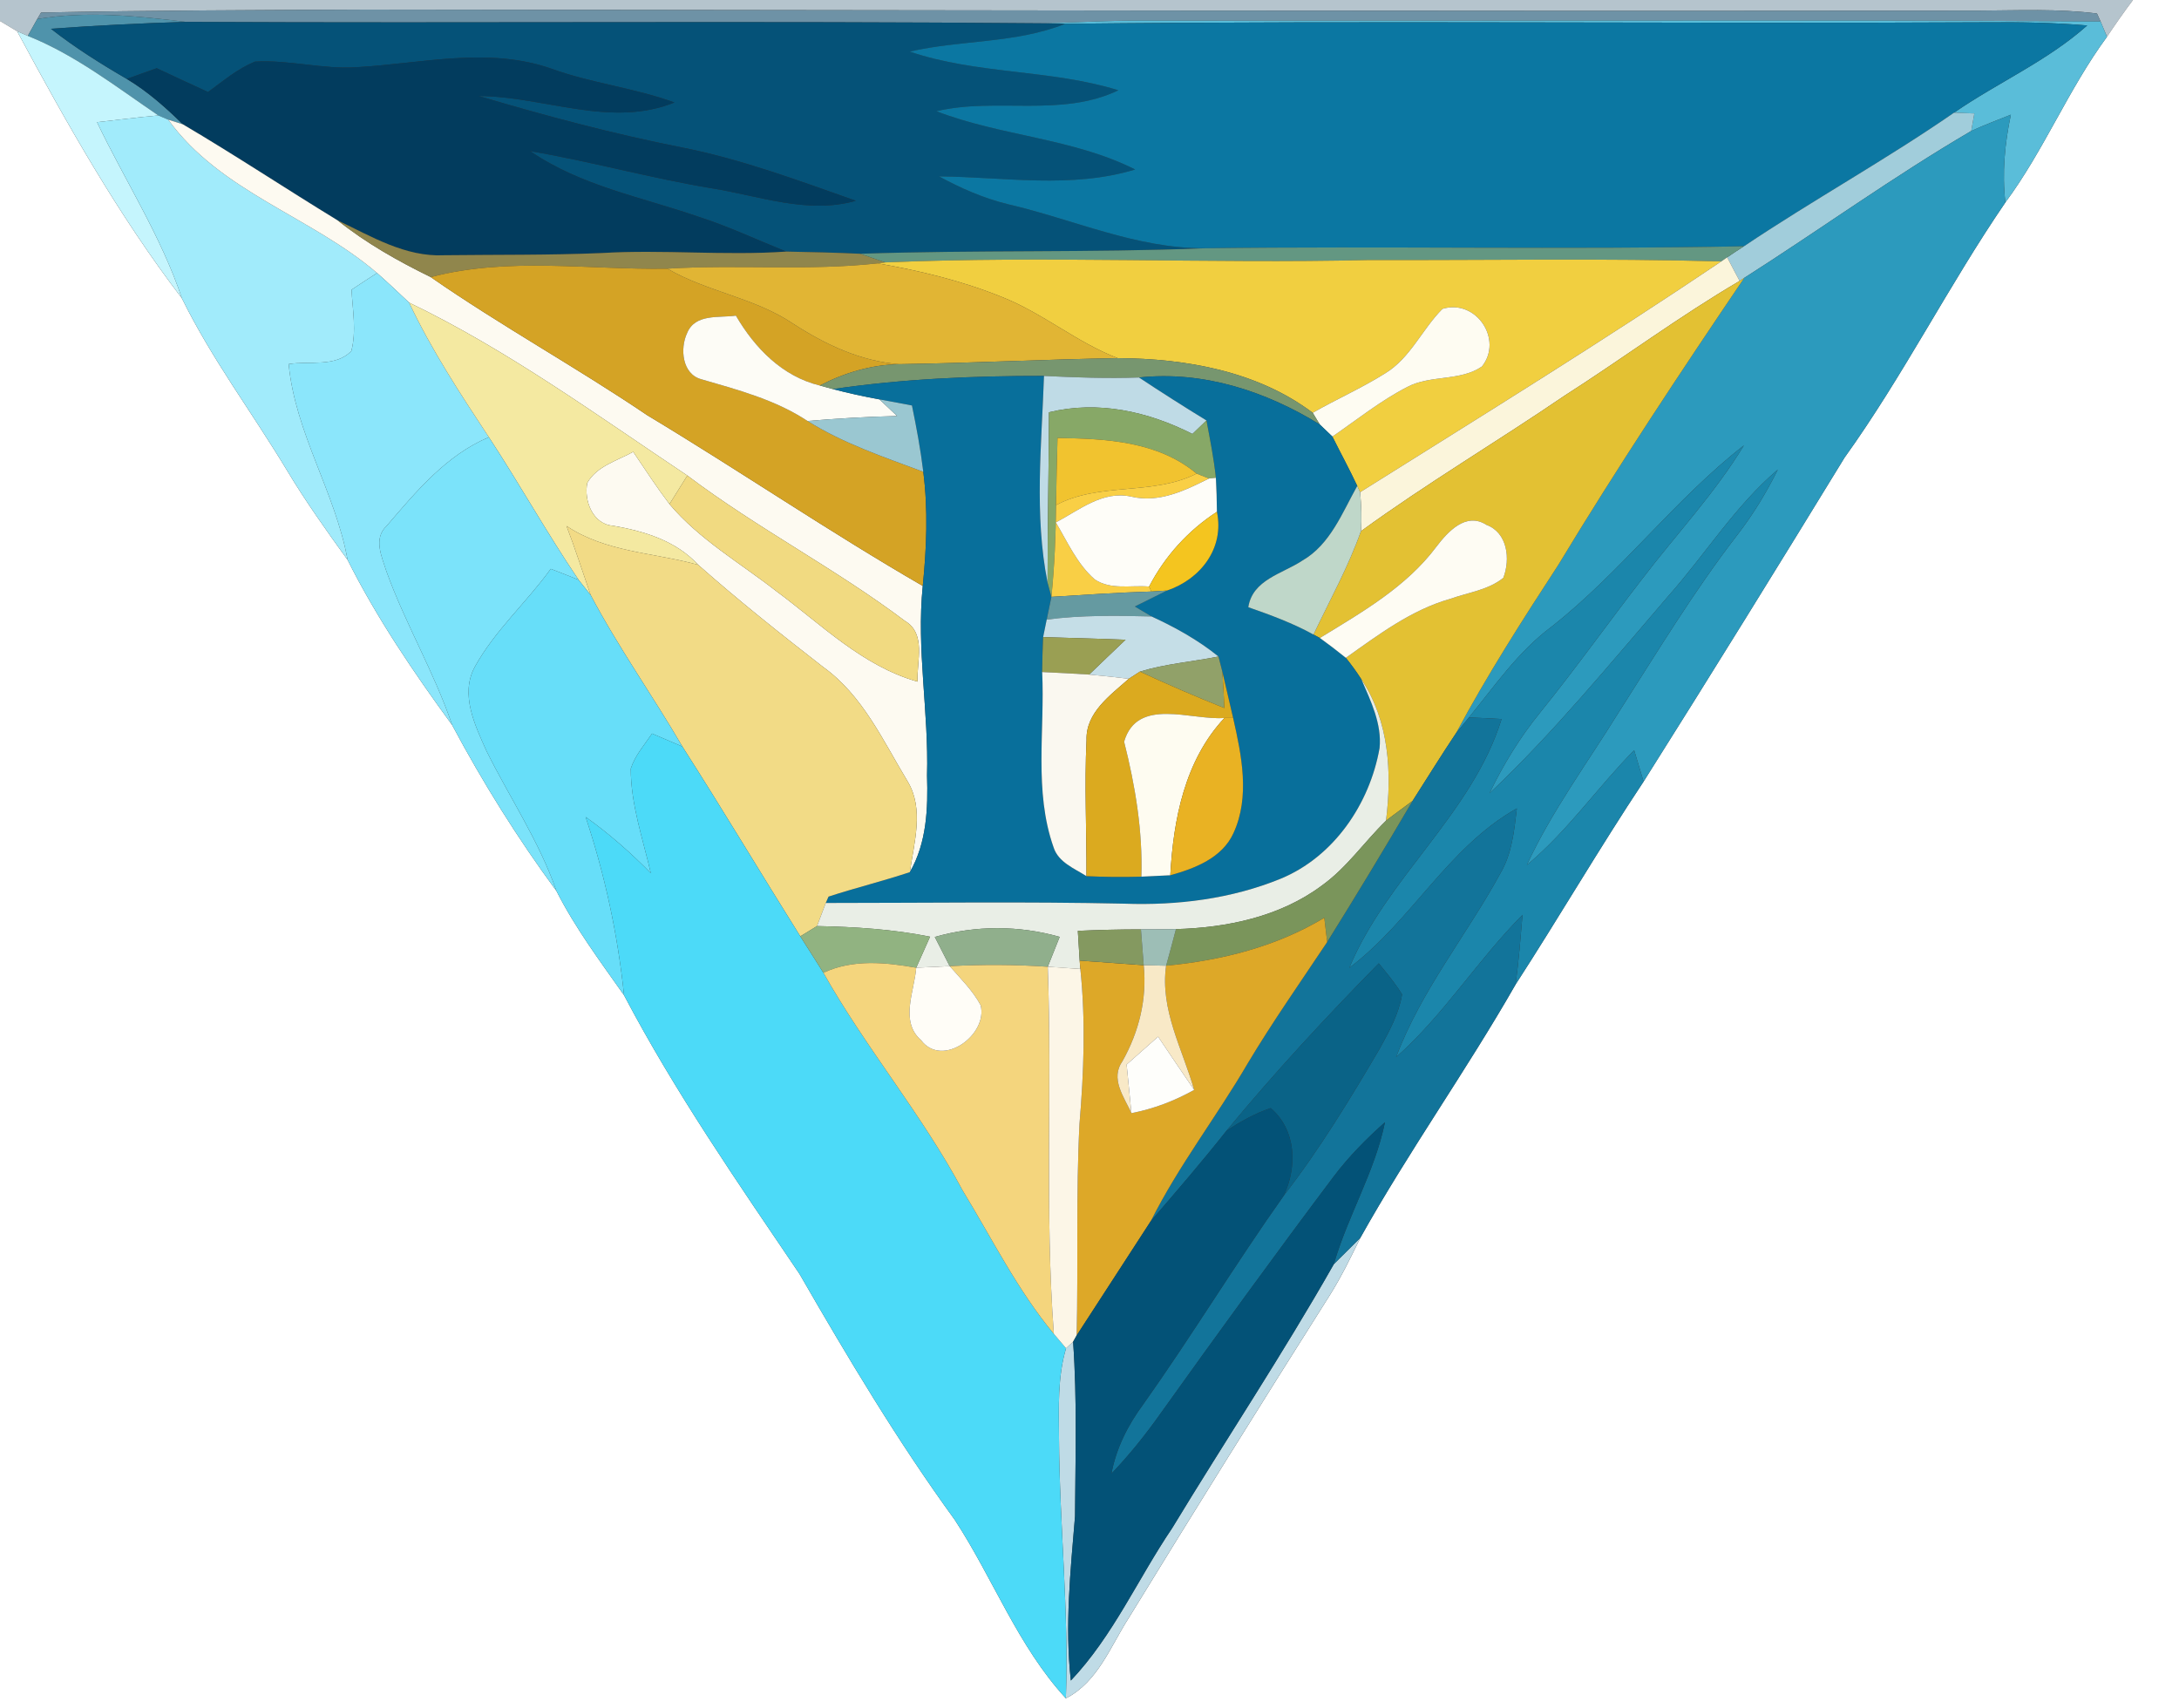 <?xml version="1.0" encoding="UTF-8" ?>
<!DOCTYPE svg PUBLIC "-//W3C//DTD SVG 1.1//EN" "http://www.w3.org/Graphics/SVG/1.1/DTD/svg11.dtd">
<svg width="250pt" height="196pt" viewBox="0 0 250 196" version="1.1" xmlns="http://www.w3.org/2000/svg">
<rect x="0" y="0" width="250" height="196" fill="#333333" stroke="none"/>
<g id="#b5c4cdff">
<path fill="#b5c4cd" opacity="1.00" d=" M 0.00 0.00 L 244.72 0.00 C 243.68 1.38 242.70 2.79 241.74 4.22 C 241.56 3.78 241.19 2.90 241.00 2.46 L 240.59 1.55 C 236.08 0.98 231.53 1.20 227.00 1.22 C 165.33 1.31 103.67 1.16 42.00 1.10 C 29.57 1.16 17.14 1.19 4.71 1.44 L 4.27 2.19 C 4.00 2.67 3.46 3.64 3.19 4.12 C 2.88 3.99 2.28 3.72 1.97 3.59 C 1.48 3.29 0.49 2.70 0.00 2.41 L 0.00 0.00 Z" />
</g>
<g id="#ffffffff">
<path fill="#ffffff" opacity="1.00" d=" M 244.72 0.00 L 250.00 0.00 L 250.00 196.00 L 0.00 196.00 L 0.00 2.41 C 0.49 2.70 1.48 3.29 1.97 3.59 C 7.65 14.16 13.57 24.67 20.87 34.23 C 24.29 41.19 28.97 47.40 32.96 54.03 C 35.08 57.56 37.47 60.91 39.88 64.25 C 43.24 70.95 47.47 77.16 51.88 83.21 C 55.41 89.83 59.39 96.20 63.84 102.24 C 66.00 106.50 68.86 110.32 71.60 114.21 C 77.47 125.37 84.68 135.76 91.73 146.19 C 97.28 155.82 102.99 165.39 109.53 174.39 C 113.94 181.12 116.77 188.89 122.29 194.89 C 125.98 193.00 127.42 188.88 129.55 185.59 C 137.14 173.20 144.83 160.86 152.60 148.58 C 153.91 146.49 154.99 144.26 156.07 142.05 C 161.62 132.12 168.24 122.85 173.88 112.98 C 178.87 105.27 183.49 97.34 188.57 89.69 C 196.35 77.35 204.02 64.95 211.63 52.51 C 218.37 43.12 223.56 32.76 230.08 23.23 C 234.52 17.24 237.31 10.23 241.74 4.22 C 242.70 2.79 243.68 1.38 244.72 0.00 Z" />
</g>
<g id="#6e92a6ff">
<path fill="#6e92a6" opacity="1.00" d=" M 4.71 1.44 C 17.14 1.19 29.57 1.16 42.00 1.10 C 103.67 1.16 165.33 1.31 227.00 1.22 C 231.53 1.20 236.08 0.98 240.59 1.55 L 241.00 2.46 C 205.01 2.22 169.01 2.45 133.01 2.36 C 128.65 2.30 124.29 2.53 119.93 2.68 C 87.07 2.38 54.20 2.68 21.33 2.51 C 15.68 1.83 9.93 1.23 4.27 2.19 L 4.71 1.44 Z" />
</g>
<g id="#4f93abff">
<path fill="#4f93ab" opacity="1.00" d=" M 4.27 2.19 C 9.93 1.23 15.68 1.83 21.33 2.51 C 16.16 2.67 11.00 2.92 5.84 3.30 C 8.58 5.45 11.54 7.31 14.55 9.06 C 16.92 10.48 19.00 12.32 20.97 14.26 C 20.55 14.12 19.72 13.86 19.30 13.73 C 19.02 13.61 18.46 13.37 18.17 13.25 C 13.34 9.97 8.66 6.31 3.19 4.12 C 3.46 3.64 4.00 2.67 4.27 2.19 Z" />
</g>
<g id="#5abdd9ff">
<path fill="#5abdd9" opacity="1.00" d=" M 119.93 2.68 C 124.29 2.53 128.65 2.30 133.01 2.36 C 169.01 2.45 205.01 2.22 241.00 2.46 C 241.19 2.90 241.56 3.78 241.74 4.22 C 237.31 10.23 234.52 17.24 230.08 23.23 C 229.69 19.86 230.01 16.47 230.71 13.16 C 229.19 13.77 227.65 14.35 226.16 15.03 C 226.25 14.53 226.43 13.52 226.52 13.02 C 225.93 12.99 224.77 12.95 224.19 12.93 C 229.20 9.47 234.88 7.01 239.47 2.92 C 235.65 2.60 231.82 2.52 227.99 2.56 C 192.73 2.75 157.47 2.35 122.22 2.73 C 121.65 2.72 120.50 2.69 119.93 2.68 Z" />
</g>
<g id="#055278ff">
<path fill="#055278" opacity="1.00" d=" M 5.84 3.30 C 11.00 2.92 16.16 2.67 21.33 2.51 C 54.20 2.68 87.07 2.38 119.93 2.68 C 120.50 2.69 121.65 2.72 122.22 2.73 C 116.51 5.00 110.28 4.56 104.37 5.92 C 112.13 8.56 120.50 7.94 128.31 10.36 C 121.75 13.51 114.32 11.14 107.43 12.76 C 114.86 15.63 123.08 15.85 130.24 19.45 C 122.89 21.68 115.24 20.31 107.73 20.24 C 110.23 21.60 112.85 22.75 115.62 23.43 C 123.15 25.17 130.38 28.54 138.25 28.49 C 125.07 29.01 111.87 28.67 98.69 29.12 C 95.86 28.99 93.04 28.92 90.21 28.87 C 86.85 27.52 83.56 25.97 80.10 24.86 C 73.59 22.61 66.60 21.32 60.83 17.34 C 67.79 18.53 74.60 20.43 81.56 21.59 C 87.04 22.45 92.63 24.62 98.19 23.04 C 91.63 20.73 85.08 18.27 78.23 16.92 C 70.37 15.37 62.62 13.30 54.94 11.02 C 62.44 11.06 70.04 14.72 77.38 11.76 C 72.77 10.08 67.83 9.55 63.22 7.87 C 56.01 5.35 48.35 7.29 40.97 7.71 C 37.04 7.98 33.17 6.84 29.25 7.07 C 27.26 7.89 25.59 9.30 23.87 10.56 C 21.90 9.66 19.94 8.75 17.98 7.83 C 16.83 8.24 15.69 8.64 14.55 9.06 C 11.54 7.31 8.58 5.45 5.84 3.30 Z" />
</g>
<g id="#0b77a2ff">
<path fill="#0b77a2" opacity="1.00" d=" M 122.22 2.73 C 157.47 2.35 192.73 2.75 227.99 2.56 C 231.82 2.52 235.65 2.60 239.47 2.92 C 234.88 7.01 229.20 9.47 224.19 12.93 C 216.35 18.35 207.99 22.96 200.09 28.26 C 179.48 28.66 158.86 28.22 138.25 28.49 C 130.38 28.54 123.15 25.17 115.62 23.43 C 112.85 22.75 110.23 21.60 107.73 20.24 C 115.24 20.31 122.89 21.68 130.24 19.45 C 123.08 15.85 114.86 15.63 107.43 12.76 C 114.32 11.14 121.75 13.51 128.31 10.36 C 120.50 7.94 112.13 8.56 104.37 5.92 C 110.28 4.56 116.51 5.00 122.22 2.73 Z" />
</g>
<g id="#c5f5fdff">
<path fill="#c5f5fd" opacity="1.00" d=" M 1.97 3.59 C 2.28 3.72 2.88 3.99 3.19 4.12 C 8.66 6.31 13.34 9.97 18.17 13.25 C 15.82 13.45 13.48 13.77 11.13 14.02 C 14.36 20.77 18.48 27.10 20.87 34.23 C 13.57 24.67 7.65 14.16 1.97 3.59 Z" />
</g>
<g id="#023c5eff">
<path fill="#023c5e" opacity="1.00" d=" M 23.87 10.56 C 25.59 9.30 27.26 7.89 29.25 7.07 C 33.17 6.84 37.04 7.98 40.97 7.71 C 48.35 7.29 56.01 5.35 63.22 7.87 C 67.83 9.55 72.77 10.08 77.38 11.76 C 70.04 14.72 62.44 11.06 54.94 11.02 C 62.62 13.30 70.37 15.37 78.23 16.92 C 85.08 18.27 91.63 20.73 98.19 23.04 C 92.63 24.62 87.04 22.45 81.56 21.59 C 74.60 20.43 67.79 18.53 60.83 17.34 C 66.60 21.32 73.59 22.61 80.10 24.86 C 83.56 25.97 86.85 27.52 90.21 28.87 C 83.14 29.36 76.07 28.61 69.00 29.04 C 62.99 29.29 56.97 29.22 50.95 29.29 C 46.51 29.51 42.61 27.13 38.74 25.29 C 32.79 21.66 26.98 17.80 20.97 14.26 C 19.00 12.32 16.92 10.48 14.55 9.06 C 15.69 8.64 16.83 8.24 17.98 7.83 C 19.94 8.75 21.90 9.66 23.87 10.56 Z" />
</g>
<g id="#a1ebfbff">
<path fill="#a1ebfb" opacity="1.00" d=" M 11.13 14.02 C 13.48 13.77 15.82 13.45 18.17 13.25 C 18.46 13.37 19.02 13.61 19.30 13.73 C 25.28 22.03 35.73 24.86 43.26 31.33 C 42.28 31.96 41.30 32.60 40.33 33.25 C 40.46 35.58 40.91 37.98 40.31 40.28 C 38.50 42.17 35.47 41.39 33.12 41.78 C 33.87 49.70 38.47 56.49 39.88 64.25 C 37.47 60.91 35.08 57.56 32.96 54.03 C 28.97 47.40 24.29 41.19 20.87 34.23 C 18.48 27.10 14.36 20.77 11.13 14.02 Z" />
</g>
<g id="#a1cddbff">
<path fill="#a1cddb" opacity="1.00" d=" M 200.09 28.26 C 207.99 22.96 216.35 18.35 224.19 12.93 C 224.77 12.95 225.93 12.99 226.52 13.02 C 226.43 13.52 226.25 14.53 226.16 15.03 C 217.24 20.25 208.84 26.33 200.12 31.89 L 199.59 32.24 C 199.10 31.34 198.63 30.43 198.16 29.53 C 198.79 29.10 199.43 28.67 200.09 28.26 Z" />
</g>
<g id="#2c9abdff">
<path fill="#2c9abd" opacity="1.00" d=" M 226.16 15.03 C 227.65 14.35 229.19 13.77 230.71 13.16 C 230.01 16.47 229.69 19.86 230.08 23.23 C 223.56 32.76 218.37 43.12 211.63 52.51 C 204.02 64.95 196.35 77.35 188.57 89.69 C 188.21 88.48 187.84 87.29 187.49 86.09 C 183.27 90.37 179.83 95.40 175.18 99.26 C 178.05 93.06 182.13 87.54 185.71 81.75 C 190.12 74.85 194.35 67.82 199.36 61.34 C 201.15 59.02 202.67 56.51 203.97 53.89 C 199.06 58.07 195.66 63.61 191.41 68.40 C 184.77 76.11 178.30 84.03 170.90 91.03 C 172.48 87.72 174.41 84.58 176.73 81.73 C 180.77 76.73 184.49 71.50 188.42 66.42 C 192.31 61.32 196.74 56.62 200.08 51.11 C 192.07 57.37 185.96 65.68 177.96 71.96 C 174.17 74.79 171.49 78.72 168.53 82.33 C 168.16 82.78 167.43 83.68 167.06 84.12 C 170.61 77.48 174.68 71.13 178.79 64.82 C 185.55 53.63 192.79 42.72 200.12 31.89 C 208.84 26.33 217.24 20.25 226.16 15.03 Z" />
</g>
<g id="#fdfaf1ff">
<path fill="#fdfaf1" opacity="1.00" d=" M 19.30 13.73 C 19.72 13.86 20.55 14.12 20.97 14.26 C 26.98 17.80 32.79 21.66 38.74 25.29 C 42.02 27.91 45.67 29.96 49.42 31.80 C 57.49 37.40 66.12 42.14 74.26 47.65 C 84.88 54.04 95.13 61.03 105.87 67.24 C 105.13 74.50 106.57 81.72 106.36 88.99 C 106.48 92.77 106.33 96.71 104.39 100.08 C 104.87 96.66 106.05 92.86 104.13 89.66 C 101.32 85.02 98.98 79.79 94.44 76.54 C 89.57 72.75 84.73 68.91 80.11 64.82 C 77.54 62.04 73.94 60.96 70.33 60.33 C 68.00 60.16 66.97 57.43 67.38 55.41 C 68.49 53.47 70.82 52.87 72.65 51.85 C 74.01 53.87 75.34 55.91 76.81 57.85 C 80.26 61.94 84.95 64.62 89.12 67.88 C 94.26 71.68 98.95 76.43 105.27 78.22 C 105.16 75.90 106.30 72.72 103.82 71.25 C 95.82 65.23 86.86 60.61 78.86 54.57 C 68.45 47.62 58.25 40.17 46.94 34.73 C 45.72 33.58 44.51 32.43 43.26 31.33 C 35.73 24.86 25.28 22.03 19.30 13.73 Z" />
</g>
<g id="#90864cff">
<path fill="#90864c" opacity="1.00" d=" M 38.74 25.29 C 42.61 27.13 46.51 29.51 50.95 29.29 C 56.97 29.22 62.99 29.29 69.00 29.04 C 76.07 28.61 83.14 29.36 90.21 28.87 C 93.04 28.92 95.86 28.99 98.69 29.12 C 99.41 29.37 100.85 29.86 101.57 30.11 L 100.71 30.22 C 92.69 31.11 84.61 30.33 76.57 30.83 C 67.54 30.98 58.27 29.46 49.42 31.80 C 45.67 29.96 42.02 27.91 38.74 25.29 Z" />
</g>
<g id="#639782ff">
<path fill="#639782" opacity="1.00" d=" M 138.25 28.49 C 158.86 28.22 179.48 28.66 200.09 28.26 C 199.43 28.67 198.79 29.10 198.16 29.53 L 197.48 30.00 C 183.99 29.62 170.49 29.88 157.00 29.84 C 138.53 30.27 120.03 29.33 101.57 30.11 C 100.85 29.86 99.41 29.37 98.69 29.12 C 111.87 28.67 125.07 29.01 138.25 28.49 Z" />
</g>
<g id="#f1cf40ff">
<path fill="#f1cf40" opacity="1.00" d=" M 101.57 30.11 C 120.03 29.33 138.53 30.27 157.00 29.84 C 170.49 29.88 183.99 29.62 197.48 30.00 C 183.89 39.16 169.93 47.77 156.05 56.48 L 155.72 55.76 C 154.82 53.84 153.81 51.99 152.87 50.10 C 155.70 48.15 158.40 45.98 161.47 44.40 C 164.13 43.00 167.53 43.77 170.02 42.06 C 172.49 38.98 169.37 34.27 165.50 35.44 C 163.15 37.79 161.81 41.11 158.88 42.87 C 156.22 44.54 153.33 45.81 150.61 47.37 C 144.24 42.58 136.04 41.14 128.24 41.10 C 123.52 39.29 119.62 35.91 114.92 34.07 C 110.36 32.22 105.55 31.07 100.71 30.22 L 101.57 30.11 Z" />
</g>
<g id="#fbf5dbff">
<path fill="#fbf5db" opacity="1.00" d=" M 197.48 30.00 L 198.16 29.53 C 198.63 30.43 199.10 31.34 199.59 32.24 C 192.67 36.30 186.23 41.10 179.48 45.42 C 171.75 50.69 163.70 55.46 156.14 60.96 C 156.25 59.47 156.18 57.97 156.05 56.48 C 169.93 47.77 183.89 39.16 197.48 30.00 Z" />
</g>
<g id="#d4a325ff">
<path fill="#d4a325" opacity="1.00" d=" M 49.42 31.80 C 58.27 29.46 67.54 30.98 76.57 30.83 C 81.13 33.49 86.56 34.16 90.97 37.13 C 94.66 39.52 98.74 41.47 103.20 41.79 C 99.99 41.85 96.89 42.77 94.06 44.24 C 89.75 43.19 86.60 39.94 84.43 36.22 C 82.48 36.50 79.75 35.96 78.83 38.23 C 78.00 40.00 78.26 42.93 80.46 43.52 C 84.67 44.74 88.95 45.87 92.65 48.31 C 96.77 50.90 101.40 52.44 105.93 54.14 C 106.49 58.49 106.31 62.89 105.87 67.24 C 95.13 61.03 84.88 54.04 74.26 47.65 C 66.12 42.14 57.49 37.40 49.42 31.80 Z" />
</g>
<g id="#e1b534ff">
<path fill="#e1b534" opacity="1.00" d=" M 76.57 30.83 C 84.61 30.33 92.69 31.11 100.71 30.22 C 105.55 31.07 110.36 32.22 114.92 34.07 C 119.62 35.91 123.52 39.29 128.24 41.10 C 119.89 41.24 111.55 41.66 103.20 41.79 C 98.74 41.47 94.66 39.52 90.97 37.13 C 86.56 34.16 81.13 33.49 76.57 30.83 Z" />
</g>
<g id="#8be6fbff">
<path fill="#8be6fb" opacity="1.00" d=" M 40.33 33.25 C 41.30 32.60 42.28 31.96 43.26 31.33 C 44.51 32.43 45.72 33.58 46.94 34.73 C 49.50 40.15 52.79 45.17 56.09 50.17 C 51.21 52.22 47.73 56.42 44.37 60.34 C 42.79 61.81 43.81 63.88 44.34 65.58 C 46.51 71.60 49.82 77.14 51.88 83.21 C 47.47 77.16 43.24 70.95 39.88 64.25 C 38.47 56.49 33.87 49.70 33.12 41.78 C 35.47 41.39 38.50 42.17 40.31 40.28 C 40.91 37.98 40.46 35.58 40.33 33.25 Z" />
</g>
<g id="#e3c133ff">
<path fill="#e3c133" opacity="1.00" d=" M 199.59 32.24 L 200.12 31.89 C 192.79 42.72 185.55 53.63 178.79 64.82 C 174.68 71.13 170.61 77.48 167.06 84.12 C 165.35 86.68 163.73 89.30 162.07 91.90 C 161.06 92.67 160.02 93.40 159.02 94.18 C 159.71 88.65 159.38 82.74 156.20 77.97 C 155.65 77.11 155.05 76.28 154.41 75.49 C 158.15 72.84 161.92 69.99 166.39 68.72 C 168.43 67.99 170.75 67.71 172.48 66.31 C 173.30 64.17 172.98 61.13 170.54 60.23 C 168.19 58.71 166.10 61.03 164.79 62.75 C 161.34 67.36 156.25 70.26 151.43 73.21 L 150.70 72.82 C 152.56 68.89 154.69 65.07 156.14 60.96 C 163.70 55.46 171.75 50.69 179.48 45.42 C 186.23 41.10 192.67 36.30 199.59 32.24 Z" />
</g>
<g id="#f4e9a1ff">
<path fill="#f4e9a1" opacity="1.00" d=" M 46.94 34.73 C 58.25 40.17 68.45 47.62 78.86 54.57 C 78.18 55.66 77.49 56.75 76.81 57.85 C 75.34 55.91 74.01 53.87 72.65 51.85 C 70.82 52.87 68.49 53.47 67.38 55.41 C 66.97 57.43 68.00 60.16 70.33 60.33 C 73.94 60.96 77.54 62.04 80.11 64.82 C 75.04 63.41 69.50 63.38 65.00 60.36 C 66.00 62.98 66.85 65.65 67.77 68.29 C 67.42 67.86 66.73 66.98 66.38 66.54 C 62.77 61.20 59.62 55.56 56.09 50.17 C 52.79 45.17 49.50 40.15 46.94 34.73 Z" />
</g>
<g id="#fefcf2ff">
<path fill="#fefcf2" opacity="1.00" d=" M 165.50 35.44 C 169.37 34.27 172.49 38.98 170.02 42.06 C 167.53 43.77 164.13 43.00 161.47 44.40 C 158.40 45.98 155.70 48.15 152.87 50.10 C 152.50 49.75 151.78 49.06 151.42 48.71 C 151.22 48.37 150.81 47.70 150.61 47.37 C 153.33 45.81 156.22 44.54 158.88 42.87 C 161.81 41.11 163.15 37.79 165.50 35.44 Z" />
</g>
<g id="#fdfcf6ff">
<path fill="#fdfcf6" opacity="1.00" d=" M 78.83 38.23 C 79.75 35.96 82.48 36.50 84.43 36.22 C 86.60 39.94 89.75 43.19 94.06 44.24 C 94.44 44.34 95.19 44.55 95.57 44.65 C 97.33 45.12 99.11 45.50 100.90 45.83 C 101.57 46.47 102.25 47.11 102.93 47.74 C 99.50 47.82 96.07 48.02 92.65 48.31 C 88.95 45.87 84.67 44.74 80.46 43.52 C 78.26 42.93 78.00 40.00 78.83 38.23 Z" />
</g>
<g id="#77966fff">
<path fill="#77966f" opacity="1.00" d=" M 103.20 41.79 C 111.55 41.66 119.89 41.24 128.24 41.10 C 136.04 41.14 144.24 42.58 150.61 47.37 C 150.81 47.70 151.22 48.37 151.42 48.71 C 145.22 44.89 138.03 42.53 130.68 43.32 C 127.05 43.45 123.41 43.32 119.78 43.14 C 111.70 43.13 103.58 43.47 95.57 44.65 C 95.19 44.55 94.44 44.34 94.06 44.24 C 96.89 42.77 99.99 41.85 103.20 41.79 Z" />
</g>
<g id="#086f9bff">
<path fill="#086f9b" opacity="1.00" d=" M 95.57 44.65 C 103.58 43.47 111.70 43.13 119.78 43.14 C 119.51 51.01 118.64 59.09 120.19 66.86 C 120.30 67.26 120.52 68.08 120.63 68.49 C 120.45 69.36 120.27 70.23 120.09 71.10 C 119.98 71.60 119.78 72.60 119.68 73.11 C 119.62 74.44 119.58 75.78 119.57 77.12 C 119.89 83.82 118.60 90.78 120.88 97.24 C 121.43 98.96 123.26 99.65 124.65 100.54 C 126.75 100.65 128.85 100.65 130.95 100.60 C 131.78 100.56 133.44 100.48 134.27 100.44 C 137.09 99.66 140.23 98.45 141.52 95.60 C 143.44 91.43 142.45 86.67 141.48 82.39 C 141.07 80.61 140.66 78.84 140.24 77.06 C 140.13 76.63 139.91 75.77 139.80 75.34 C 137.47 73.45 134.83 71.99 132.12 70.74 C 131.48 70.37 130.84 69.99 130.20 69.60 C 131.43 68.99 132.66 68.37 133.89 67.77 C 137.73 66.47 140.50 62.93 139.62 58.73 C 139.61 57.43 139.57 56.13 139.50 54.83 C 139.27 52.62 138.83 50.44 138.42 48.25 C 135.81 46.65 133.23 45.01 130.68 43.32 C 138.03 42.53 145.22 44.89 151.42 48.71 C 151.78 49.06 152.50 49.75 152.87 50.10 C 153.81 51.99 154.82 53.84 155.72 55.76 C 154.00 58.83 152.63 62.48 149.42 64.33 C 147.13 65.85 143.71 66.51 143.22 69.68 C 145.77 70.57 148.33 71.51 150.70 72.82 L 151.43 73.21 C 152.44 73.94 153.44 74.70 154.41 75.49 C 155.05 76.28 155.65 77.11 156.20 77.97 C 157.27 80.45 158.56 83.07 158.28 85.85 C 157.15 92.24 153.05 98.30 146.95 100.83 C 141.29 103.15 135.09 103.92 129.01 103.70 C 117.59 103.45 106.17 103.62 94.74 103.62 L 95.06 102.89 C 98.15 101.88 101.31 101.11 104.39 100.08 C 106.33 96.71 106.48 92.77 106.36 88.99 C 106.57 81.72 105.13 74.50 105.87 67.24 C 106.31 62.89 106.49 58.49 105.93 54.14 C 105.62 51.58 105.15 49.05 104.63 46.53 C 103.38 46.30 102.14 46.07 100.90 45.83 C 99.11 45.50 97.33 45.12 95.57 44.65 Z" />
</g>
<g id="#bfdbe6ff">
<path fill="#bfdbe6" opacity="1.00" d=" M 119.78 43.14 C 123.41 43.32 127.05 43.45 130.68 43.32 C 133.23 45.01 135.81 46.65 138.42 48.25 C 138.02 48.64 137.21 49.42 136.81 49.80 C 131.73 47.22 125.99 45.93 120.35 47.31 C 120.33 53.83 120.18 60.34 120.19 66.86 C 118.64 59.09 119.51 51.01 119.78 43.14 Z" />
<path fill="#bfdbe6" opacity="1.00" d=" M 153.03 145.07 C 154.03 144.05 155.07 143.07 156.07 142.05 C 154.99 144.26 153.91 146.49 152.60 148.58 C 144.83 160.86 137.14 173.20 129.55 185.59 C 127.42 188.88 125.98 193.00 122.29 194.89 C 122.65 184.91 121.55 174.97 121.50 164.99 C 121.48 161.56 121.32 158.05 122.31 154.72 L 123.12 153.97 C 123.59 160.63 123.38 167.32 123.34 174.00 C 122.82 180.26 122.16 186.56 122.86 192.85 C 127.71 187.73 130.55 181.17 134.47 175.38 C 140.61 165.25 147.18 155.38 153.03 145.07 Z" />
</g>
<g id="#9ac7d1ff">
<path fill="#9ac7d1" opacity="1.00" d=" M 100.90 45.83 C 102.14 46.07 103.38 46.30 104.63 46.53 C 105.15 49.05 105.62 51.58 105.93 54.14 C 101.40 52.44 96.77 50.90 92.65 48.31 C 96.07 48.02 99.50 47.82 102.93 47.74 C 102.25 47.11 101.57 46.47 100.90 45.83 Z" />
</g>
<g id="#87a867ff">
<path fill="#87a867" opacity="1.00" d=" M 120.35 47.31 C 125.99 45.93 131.73 47.22 136.81 49.80 C 137.21 49.42 138.02 48.64 138.42 48.25 C 138.83 50.44 139.27 52.62 139.50 54.83 L 138.71 54.91 C 138.36 54.77 137.65 54.49 137.29 54.35 C 132.81 50.62 126.88 50.34 121.33 50.26 C 121.26 52.82 121.20 55.39 121.16 57.96 C 121.14 61.47 120.98 64.99 120.63 68.49 C 120.52 68.08 120.30 67.26 120.19 66.86 C 120.18 60.34 120.33 53.83 120.35 47.31 Z" />
</g>
<g id="#7be3faff">
<path fill="#7be3fa" opacity="1.00" d=" M 44.37 60.34 C 47.73 56.42 51.21 52.22 56.09 50.17 C 59.62 55.56 62.77 61.20 66.38 66.54 C 65.32 66.10 64.25 65.69 63.19 65.28 C 60.41 69.14 56.76 72.36 54.46 76.55 C 52.77 79.71 54.50 83.24 55.82 86.19 C 58.48 91.55 61.87 96.55 63.84 102.24 C 59.39 96.20 55.41 89.83 51.88 83.21 C 49.82 77.14 46.51 71.60 44.34 65.58 C 43.81 63.88 42.79 61.81 44.37 60.34 Z" />
</g>
<g id="#f1c32fff">
<path fill="#f1c32f" opacity="1.00" d=" M 121.33 50.26 C 126.88 50.34 132.81 50.62 137.29 54.35 C 132.21 56.91 126.22 55.29 121.16 57.96 C 121.20 55.39 121.26 52.82 121.33 50.26 Z" />
</g>
<g id="#1b86abff">
<path fill="#1b86ab" opacity="1.00" d=" M 177.96 71.96 C 185.96 65.68 192.07 57.37 200.08 51.11 C 196.74 56.62 192.31 61.32 188.42 66.42 C 184.49 71.50 180.77 76.73 176.73 81.73 C 174.41 84.58 172.48 87.72 170.90 91.03 C 178.30 84.03 184.77 76.11 191.41 68.40 C 195.66 63.61 199.06 58.07 203.97 53.89 C 202.67 56.51 201.15 59.02 199.36 61.34 C 194.35 67.82 190.12 74.85 185.71 81.75 C 182.13 87.54 178.05 93.06 175.18 99.26 C 179.83 95.40 183.27 90.37 187.49 86.09 C 187.84 87.29 188.21 88.48 188.57 89.69 C 183.49 97.34 178.87 105.27 173.88 112.98 C 174.25 110.32 174.45 107.66 174.68 104.99 C 169.53 110.16 165.66 116.46 160.18 121.31 C 163.04 113.66 168.29 107.29 172.16 100.18 C 173.48 97.93 173.73 95.30 174.03 92.77 C 166.14 97.21 161.93 105.70 154.81 111.06 C 159.14 100.65 168.90 93.40 172.28 82.51 C 171.03 82.44 169.78 82.38 168.53 82.33 C 171.49 78.72 174.17 74.79 177.96 71.96 Z" />
</g>
<g id="#f9cf45ff">
<path fill="#f9cf45" opacity="1.00" d=" M 137.29 54.35 C 137.65 54.49 138.36 54.77 138.71 54.91 C 135.93 56.30 132.99 57.74 129.79 56.99 C 126.53 56.26 123.83 58.53 121.14 59.95 C 122.48 62.21 123.58 64.72 125.59 66.48 C 127.42 67.73 129.77 67.13 131.84 67.31 L 132.09 67.88 C 128.26 68.00 124.45 68.25 120.63 68.49 C 120.98 64.99 121.14 61.47 121.16 57.96 C 126.22 55.29 132.21 56.91 137.29 54.35 Z" />
</g>
<g id="#f1da81ff">
<path fill="#f1da81" opacity="1.00" d=" M 76.81 57.85 C 77.49 56.75 78.18 55.66 78.86 54.57 C 86.86 60.61 95.82 65.23 103.82 71.25 C 106.30 72.72 105.16 75.90 105.27 78.22 C 98.95 76.43 94.26 71.68 89.12 67.88 C 84.95 64.62 80.26 61.94 76.81 57.85 Z" />
</g>
<g id="#fefdf8ff">
<path fill="#fefdf8" opacity="1.00" d=" M 138.71 54.91 L 139.50 54.83 C 139.57 56.13 139.61 57.43 139.62 58.73 C 136.33 60.87 133.65 63.82 131.84 67.31 C 129.77 67.13 127.42 67.73 125.59 66.48 C 123.58 64.72 122.48 62.21 121.14 59.95 C 123.83 58.53 126.53 56.26 129.79 56.99 C 132.99 57.74 135.93 56.30 138.71 54.91 Z" />
</g>
<g id="#bfd7c9ff">
<path fill="#bfd7c9" opacity="1.00" d=" M 155.72 55.76 L 156.05 56.48 C 156.18 57.97 156.25 59.47 156.14 60.96 C 154.69 65.07 152.56 68.89 150.70 72.82 C 148.33 71.51 145.77 70.57 143.22 69.68 C 143.71 66.51 147.13 65.85 149.42 64.33 C 152.63 62.48 154.00 58.83 155.72 55.76 Z" />
</g>
<g id="#f4c51fff">
<path fill="#f4c51f" opacity="1.00" d=" M 131.84 67.31 C 133.65 63.82 136.33 60.87 139.62 58.73 C 140.50 62.93 137.73 66.47 133.89 67.77 C 133.44 67.80 132.54 67.85 132.09 67.88 L 131.84 67.31 Z" />
</g>
<g id="#f2db86ff">
<path fill="#f2db86" opacity="1.00" d=" M 65.00 60.36 C 69.50 63.38 75.04 63.41 80.11 64.82 C 84.73 68.91 89.57 72.75 94.44 76.54 C 98.98 79.79 101.32 85.02 104.13 89.66 C 106.05 92.86 104.87 96.66 104.39 100.08 C 101.31 101.11 98.15 101.88 95.06 102.89 L 94.74 103.62 C 94.49 104.28 93.99 105.61 93.74 106.27 C 93.26 106.57 92.30 107.16 91.82 107.45 C 87.28 100.21 82.90 92.87 78.29 85.67 C 74.88 79.82 70.94 74.29 67.77 68.29 C 66.85 65.65 66.00 62.98 65.00 60.36 Z" />
</g>
<g id="#fefcf3ff">
<path fill="#fefcf3" opacity="1.00" d=" M 164.79 62.75 C 166.10 61.03 168.19 58.71 170.54 60.23 C 172.98 61.13 173.30 64.17 172.48 66.31 C 170.75 67.71 168.43 67.99 166.39 68.72 C 161.92 69.99 158.15 72.84 154.41 75.49 C 153.44 74.70 152.44 73.94 151.43 73.21 C 156.25 70.26 161.34 67.36 164.79 62.75 Z" />
</g>
<g id="#67def9ff">
<path fill="#67def9" opacity="1.00" d=" M 63.19 65.28 C 64.25 65.69 65.32 66.10 66.38 66.54 C 66.73 66.98 67.42 67.86 67.77 68.29 C 70.94 74.29 74.88 79.82 78.29 85.67 C 77.13 85.18 75.97 84.68 74.81 84.18 C 73.94 85.48 72.86 86.69 72.37 88.20 C 72.37 92.30 73.75 96.24 74.67 100.20 C 72.36 97.85 69.88 95.66 67.19 93.75 C 69.40 100.40 70.87 107.23 71.60 114.21 C 68.86 110.32 66.00 106.50 63.84 102.24 C 61.87 96.55 58.48 91.55 55.82 86.19 C 54.50 83.24 52.77 79.71 54.46 76.55 C 56.76 72.36 60.41 69.14 63.19 65.28 Z" />
</g>
<g id="#659aa1ff">
<path fill="#659aa1" opacity="1.00" d=" M 120.63 68.49 C 124.45 68.25 128.26 68.00 132.09 67.88 C 132.54 67.85 133.44 67.80 133.89 67.77 C 132.66 68.37 131.43 68.99 130.20 69.60 C 130.84 69.99 131.48 70.37 132.12 70.74 C 128.11 70.64 124.07 70.58 120.09 71.10 C 120.27 70.23 120.45 69.36 120.63 68.49 Z" />
</g>
<g id="#c5dee7ff">
<path fill="#c5dee7" opacity="1.00" d=" M 120.09 71.10 C 124.07 70.58 128.11 70.64 132.12 70.74 C 134.83 71.99 137.47 73.45 139.80 75.34 C 136.80 75.94 133.72 76.17 130.78 77.07 C 130.46 77.27 129.83 77.69 129.51 77.89 C 128.00 77.71 126.48 77.54 124.96 77.41 C 126.34 76.07 127.75 74.74 129.14 73.41 C 125.98 73.28 122.83 73.22 119.68 73.11 C 119.78 72.60 119.98 71.60 120.09 71.10 Z" />
</g>
<g id="#9a9f53ff">
<path fill="#9a9f53" opacity="1.00" d=" M 119.68 73.11 C 122.83 73.22 125.98 73.28 129.14 73.41 C 127.75 74.74 126.34 76.07 124.96 77.41 C 123.17 77.29 121.37 77.21 119.57 77.12 C 119.58 75.78 119.62 74.44 119.68 73.11 Z" />
</g>
<g id="#91a169ff">
<path fill="#91a169" opacity="1.00" d=" M 139.80 75.34 C 139.91 75.77 140.13 76.63 140.24 77.06 C 140.34 78.46 140.42 79.85 140.47 81.25 C 137.20 79.94 133.97 78.55 130.78 77.07 C 133.72 76.17 136.80 75.94 139.80 75.34 Z" />
</g>
<g id="#faf8f0ff">
<path fill="#faf8f0" opacity="1.00" d=" M 119.57 77.12 C 121.37 77.21 123.17 77.29 124.96 77.41 C 126.48 77.54 128.00 77.71 129.51 77.89 C 127.40 79.78 124.56 81.76 124.66 84.93 C 124.41 90.13 124.68 95.34 124.65 100.54 C 123.26 99.65 121.43 98.96 120.88 97.24 C 118.60 90.78 119.89 83.82 119.57 77.12 Z" />
</g>
<g id="#dbaa1fff">
<path fill="#dbaa1f" opacity="1.00" d=" M 140.24 77.06 C 140.66 78.84 141.07 80.61 141.48 82.39 L 140.48 82.39 C 136.64 82.69 130.48 79.94 128.97 85.11 C 130.25 90.18 131.11 95.33 130.95 100.60 C 128.85 100.65 126.75 100.65 124.65 100.54 C 124.68 95.34 124.41 90.13 124.66 84.93 C 124.56 81.76 127.40 79.78 129.51 77.89 C 129.83 77.69 130.46 77.27 130.78 77.07 C 133.97 78.55 137.20 79.94 140.47 81.25 C 140.42 79.85 140.34 78.46 140.24 77.06 Z" />
</g>
<g id="#e9eee6ff">
<path fill="#e9eee6" opacity="1.00" d=" M 156.20 77.97 C 159.38 82.74 159.71 88.65 159.02 94.18 C 156.51 96.62 154.51 99.59 151.63 101.64 C 146.85 105.20 140.77 106.46 134.92 106.62 C 133.58 106.64 132.24 106.65 130.90 106.65 C 128.49 106.65 126.07 106.71 123.66 106.82 C 123.71 107.67 123.82 109.38 123.87 110.23 L 123.95 111.19 C 122.70 111.10 121.45 111.02 120.21 110.94 C 120.66 109.79 121.12 108.65 121.58 107.51 C 116.89 106.18 111.94 106.18 107.25 107.52 C 107.82 108.64 108.39 109.75 108.96 110.87 C 107.68 110.93 106.40 110.99 105.12 111.05 C 105.65 109.86 106.18 108.68 106.71 107.49 C 102.44 106.63 98.09 106.36 93.74 106.27 C 93.99 105.61 94.49 104.28 94.74 103.62 C 106.17 103.62 117.59 103.45 129.01 103.70 C 135.09 103.92 141.29 103.15 146.95 100.83 C 153.05 98.30 157.15 92.24 158.28 85.85 C 158.56 83.07 157.27 80.45 156.20 77.97 Z" />
</g>
<g id="#fefcf1ff">
<path fill="#fefcf1" opacity="1.00" d=" M 128.97 85.11 C 130.48 79.94 136.64 82.69 140.48 82.39 C 135.94 87.24 134.62 94.02 134.27 100.44 C 133.44 100.48 131.78 100.56 130.95 100.60 C 131.11 95.33 130.25 90.18 128.97 85.11 Z" />
</g>
<g id="#12749aff">
<path fill="#12749a" opacity="1.00" d=" M 168.53 82.33 C 169.78 82.38 171.03 82.44 172.28 82.51 C 168.90 93.40 159.14 100.65 154.81 111.06 C 161.93 105.70 166.14 97.21 174.03 92.77 C 173.73 95.30 173.48 97.93 172.16 100.18 C 168.29 107.29 163.04 113.66 160.18 121.31 C 165.66 116.46 169.53 110.16 174.68 104.99 C 174.45 107.66 174.25 110.32 173.88 112.98 C 168.24 122.85 161.62 132.12 156.07 142.05 C 155.07 143.07 154.03 144.05 153.03 145.07 C 154.64 139.51 157.73 134.48 158.90 128.78 C 156.76 130.68 154.74 132.73 153.01 135.02 C 146.28 143.97 139.70 153.04 133.19 162.15 C 131.46 164.60 129.59 166.94 127.52 169.10 C 128.06 166.19 129.41 163.53 131.16 161.16 C 136.74 153.30 141.73 145.05 147.30 137.19 C 151.42 131.86 154.91 126.10 158.32 120.30 C 159.39 118.35 160.49 116.34 160.86 114.12 C 160.09 112.84 159.12 111.70 158.19 110.55 C 152.13 116.71 146.24 123.07 140.74 129.73 C 137.94 133.27 135.00 136.69 132.05 140.10 C 135.22 133.77 139.58 128.15 143.14 122.05 C 145.99 117.28 149.19 112.73 152.27 108.10 C 155.61 102.75 158.87 97.34 162.07 91.90 C 163.73 89.30 165.35 86.68 167.06 84.12 C 167.43 83.68 168.16 82.78 168.53 82.33 Z" />
</g>
<g id="#e9b223ff">
<path fill="#e9b223" opacity="1.00" d=" M 134.27 100.44 C 134.62 94.02 135.94 87.24 140.48 82.39 L 141.48 82.39 C 142.45 86.67 143.44 91.43 141.52 95.60 C 140.23 98.45 137.09 99.66 134.27 100.44 Z" />
</g>
<g id="#4cdaf8ff">
<path fill="#4cdaf8" opacity="1.00" d=" M 74.81 84.18 C 75.97 84.68 77.13 85.18 78.29 85.67 C 82.90 92.87 87.28 100.21 91.82 107.45 C 92.70 108.84 93.60 110.23 94.47 111.63 C 99.33 120.26 105.77 127.87 110.45 136.62 C 113.83 142.16 116.74 148.05 120.91 153.07 C 121.26 153.48 121.96 154.30 122.31 154.72 C 121.32 158.05 121.48 161.56 121.50 164.99 C 121.55 174.97 122.65 184.91 122.29 194.89 C 116.77 188.89 113.94 181.12 109.53 174.39 C 102.99 165.39 97.28 155.82 91.73 146.19 C 84.68 135.76 77.47 125.37 71.60 114.21 C 70.87 107.23 69.40 100.40 67.19 93.75 C 69.88 95.66 72.36 97.85 74.67 100.20 C 73.75 96.24 72.37 92.30 72.37 88.20 C 72.86 86.69 73.94 85.48 74.81 84.18 Z" />
</g>
<g id="#7a955bff">
<path fill="#7a955b" opacity="1.00" d=" M 159.02 94.18 C 160.02 93.40 161.06 92.67 162.07 91.90 C 158.87 97.34 155.61 102.75 152.27 108.10 C 152.19 107.41 152.02 106.02 151.94 105.32 C 146.43 108.64 140.15 110.21 133.79 110.82 C 134.18 109.42 134.55 108.02 134.92 106.62 C 140.77 106.46 146.85 105.20 151.63 101.64 C 154.51 99.59 156.51 96.62 159.02 94.18 Z" />
</g>
<g id="#dda828ff">
<path fill="#dda828" opacity="1.00" d=" M 133.79 110.82 C 140.15 110.21 146.43 108.64 151.94 105.32 C 152.02 106.02 152.19 107.41 152.27 108.10 C 149.19 112.73 145.99 117.28 143.14 122.05 C 139.58 128.15 135.22 133.77 132.05 140.10 C 129.21 144.48 126.38 148.86 123.53 153.24 C 123.71 145.16 123.44 137.07 123.85 129.00 C 124.35 123.08 124.57 117.11 123.95 111.19 L 123.87 110.23 C 126.32 110.41 128.77 110.58 131.22 110.76 C 131.61 114.63 130.68 118.39 128.79 121.76 C 127.35 123.78 128.95 125.86 129.81 127.74 C 132.35 127.25 134.76 126.33 137.01 125.07 C 135.67 120.37 133.08 115.89 133.79 110.82 Z" />
</g>
<g id="#91b381ff">
<path fill="#91b381" opacity="1.00" d=" M 93.74 106.27 C 98.09 106.36 102.44 106.63 106.71 107.49 C 106.18 108.68 105.65 109.86 105.12 111.05 C 101.58 110.43 97.84 110.05 94.47 111.63 C 93.60 110.23 92.70 108.84 91.82 107.45 C 92.30 107.16 93.26 106.57 93.74 106.27 Z" />
</g>
<g id="#90af8cff">
<path fill="#90af8c" opacity="1.00" d=" M 107.25 107.52 C 111.94 106.18 116.89 106.18 121.58 107.51 C 121.12 108.65 120.66 109.79 120.21 110.94 C 116.46 110.68 112.71 110.67 108.96 110.87 C 108.39 109.75 107.82 108.64 107.25 107.52 Z" />
</g>
<g id="#849960ff">
<path fill="#849960" opacity="1.00" d=" M 123.66 106.82 C 126.07 106.71 128.49 106.65 130.90 106.65 C 131.00 108.02 131.11 109.39 131.22 110.76 C 128.77 110.58 126.32 110.41 123.87 110.23 C 123.82 109.38 123.71 107.67 123.66 106.82 Z" />
</g>
<g id="#9dbeb6ff">
<path fill="#9dbeb6" opacity="1.00" d=" M 130.90 106.65 C 132.24 106.65 133.58 106.64 134.92 106.62 C 134.55 108.02 134.18 109.42 133.79 110.82 C 133.15 110.80 131.86 110.77 131.22 110.76 C 131.11 109.39 131.00 108.02 130.90 106.65 Z" />
</g>
<g id="#f4d57dff">
<path fill="#f4d57d" opacity="1.00" d=" M 94.47 111.63 C 97.84 110.05 101.58 110.43 105.12 111.05 C 104.91 113.75 103.21 117.22 105.67 119.36 C 108.11 122.61 113.38 118.74 112.51 115.35 C 111.60 113.66 110.21 112.30 108.96 110.87 C 112.71 110.67 116.46 110.68 120.21 110.94 C 120.72 124.98 119.86 139.05 120.91 153.07 C 116.74 148.05 113.83 142.16 110.45 136.62 C 105.77 127.87 99.33 120.26 94.47 111.63 Z" />
</g>
<g id="#fffdf7ff">
<path fill="#fffdf7" opacity="1.00" d=" M 105.12 111.05 C 106.40 110.99 107.68 110.93 108.96 110.87 C 110.21 112.30 111.60 113.66 112.51 115.35 C 113.38 118.74 108.11 122.61 105.67 119.36 C 103.21 117.22 104.91 113.75 105.12 111.05 Z" />
</g>
<g id="#fcf6e7ff">
<path fill="#fcf6e7" opacity="1.00" d=" M 120.21 110.94 C 121.45 111.02 122.70 111.10 123.95 111.19 C 124.57 117.11 124.35 123.08 123.85 129.00 C 123.44 137.07 123.71 145.16 123.53 153.24 L 123.12 153.97 L 122.31 154.72 C 121.96 154.30 121.26 153.48 120.91 153.07 C 119.86 139.05 120.72 124.98 120.21 110.94 Z" />
</g>
<g id="#f8e9c7ff">
<path fill="#f8e9c7" opacity="1.00" d=" M 131.22 110.76 C 131.86 110.77 133.15 110.80 133.79 110.82 C 133.08 115.89 135.67 120.37 137.01 125.07 C 135.62 123.04 134.24 121.01 132.87 118.96 C 131.67 120.03 130.46 121.09 129.26 122.16 C 129.45 124.02 129.63 125.88 129.81 127.74 C 128.95 125.86 127.35 123.78 128.79 121.76 C 130.68 118.39 131.61 114.63 131.22 110.76 Z" />
</g>
<g id="#0a6387ff">
<path fill="#0a6387" opacity="1.00" d=" M 140.74 129.73 C 146.24 123.07 152.13 116.71 158.19 110.55 C 159.12 111.70 160.09 112.84 160.86 114.12 C 160.49 116.34 159.39 118.35 158.32 120.30 C 154.91 126.10 151.42 131.86 147.30 137.19 C 148.84 133.88 148.74 129.69 145.79 127.16 C 143.98 127.76 142.33 128.71 140.74 129.73 Z" />
</g>
<g id="#fefefbff">
<path fill="#fefefb" opacity="1.00" d=" M 129.26 122.16 C 130.46 121.09 131.67 120.03 132.87 118.96 C 134.24 121.01 135.62 123.04 137.01 125.07 C 134.76 126.33 132.35 127.25 129.81 127.74 C 129.63 125.88 129.45 124.02 129.26 122.16 Z" />
</g>
<g id="#035277ff">
<path fill="#035277" opacity="1.00" d=" M 140.74 129.73 C 142.33 128.71 143.98 127.76 145.79 127.16 C 148.74 129.69 148.84 133.88 147.30 137.19 C 141.73 145.05 136.74 153.30 131.16 161.16 C 129.41 163.53 128.06 166.19 127.52 169.10 C 129.59 166.94 131.46 164.60 133.19 162.15 C 139.70 153.04 146.28 143.97 153.01 135.02 C 154.74 132.73 156.76 130.68 158.90 128.78 C 157.73 134.48 154.64 139.51 153.03 145.07 C 147.18 155.38 140.61 165.25 134.47 175.38 C 130.55 181.17 127.71 187.73 122.86 192.85 C 122.16 186.56 122.82 180.26 123.34 174.00 C 123.38 167.32 123.59 160.63 123.12 153.97 L 123.53 153.24 C 126.38 148.86 129.21 144.48 132.05 140.10 C 135.00 136.69 137.94 133.27 140.74 129.73 Z" />
</g>
</svg>
